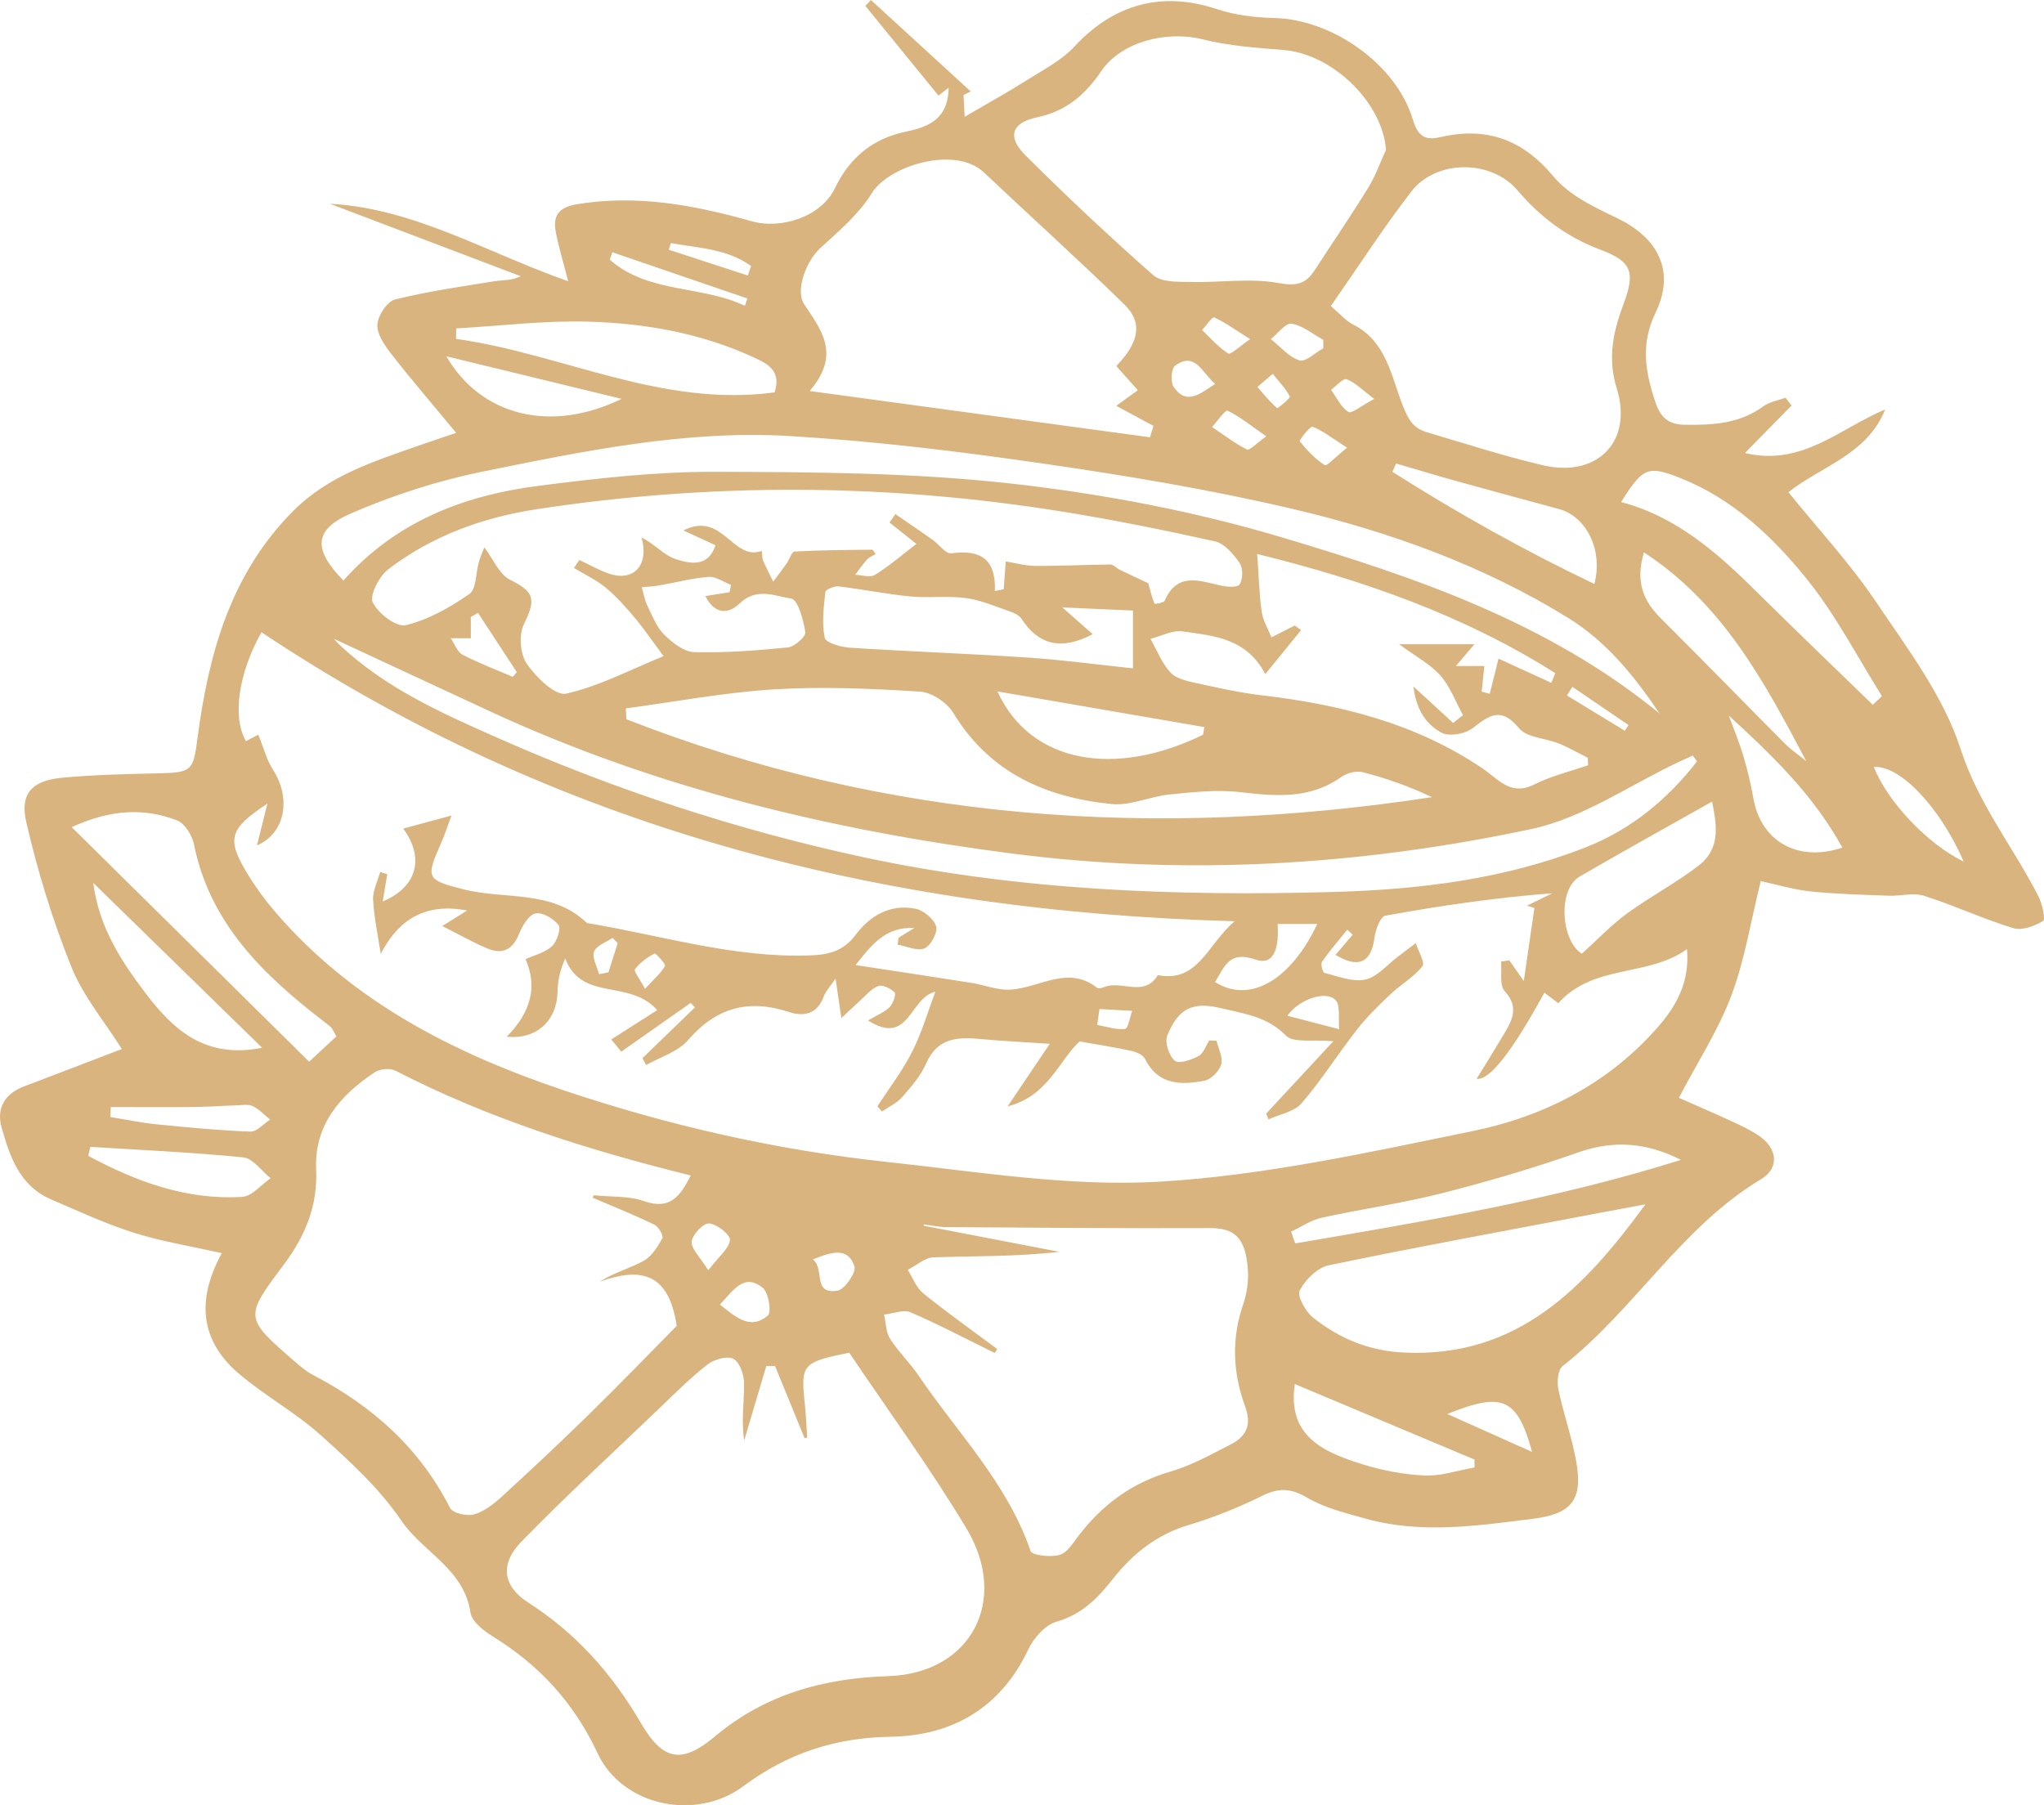 <svg width="60" height="53" viewBox="0 0 60 53" fill="none" xmlns="http://www.w3.org/2000/svg">
<path d="M6.511 36.791C5.618 36.589 4.754 36.451 3.93 36.191C3.097 35.928 2.298 35.556 1.493 35.209C0.581 34.818 0.286 33.956 0.046 33.097C-0.111 32.534 0.141 32.111 0.7 31.898C1.635 31.544 2.568 31.183 3.577 30.797C3.075 29.999 2.443 29.253 2.096 28.39C1.544 27.016 1.104 25.582 0.771 24.136C0.575 23.287 0.953 22.914 1.825 22.833C2.772 22.745 3.726 22.724 4.677 22.703C5.632 22.68 5.672 22.622 5.795 21.688C6.12 19.209 6.759 16.869 8.591 15.017C9.638 13.959 10.969 13.548 12.293 13.082C12.644 12.958 12.997 12.842 13.39 12.708C12.728 11.908 12.094 11.169 11.492 10.4C11.296 10.148 11.065 9.819 11.077 9.535C11.089 9.271 11.362 8.852 11.593 8.794C12.559 8.552 13.552 8.412 14.536 8.253C14.767 8.216 15.009 8.247 15.285 8.109C13.419 7.4 11.551 6.691 9.684 5.982C12.16 6.116 14.278 7.414 16.678 8.257C16.525 7.654 16.392 7.23 16.312 6.798C16.222 6.31 16.424 6.081 16.941 5.995C18.699 5.705 20.387 6.021 22.062 6.495C22.937 6.743 24.111 6.358 24.506 5.529C24.951 4.599 25.654 4.056 26.605 3.862C27.324 3.715 27.834 3.448 27.847 2.575C27.734 2.662 27.636 2.739 27.547 2.807C26.828 1.924 26.115 1.048 25.402 0.173C25.456 0.115 25.512 0.058 25.566 0C26.543 0.896 27.518 1.79 28.495 2.685C28.425 2.72 28.355 2.754 28.284 2.789C28.298 3.035 28.31 3.281 28.317 3.428C28.994 3.032 29.566 2.719 30.116 2.37C30.611 2.057 31.158 1.779 31.549 1.357C32.699 0.115 34.119 -0.266 35.717 0.267C36.254 0.446 36.845 0.515 37.413 0.529C39.103 0.569 40.991 1.881 41.478 3.524C41.633 4.048 41.882 4.117 42.282 4.026C43.634 3.715 44.688 4.085 45.609 5.189C46.067 5.739 46.807 6.086 47.475 6.407C48.674 6.983 49.184 7.965 48.602 9.171C48.149 10.105 48.297 10.924 48.594 11.811C48.743 12.252 48.972 12.465 49.462 12.471C50.28 12.48 51.062 12.442 51.76 11.93C51.943 11.795 52.194 11.759 52.414 11.676C52.472 11.754 52.531 11.832 52.588 11.908C52.16 12.344 51.733 12.78 51.222 13.299C52.9 13.703 54.013 12.57 55.336 12.023C54.813 13.345 53.459 13.686 52.499 14.451C53.381 15.543 54.311 16.544 55.066 17.666C55.997 19.047 57.05 20.438 57.553 21.992C58.079 23.615 59.096 24.865 59.835 26.312C59.948 26.533 60.048 26.993 59.975 27.037C59.724 27.188 59.356 27.329 59.098 27.249C58.213 26.979 57.364 26.58 56.481 26.3C56.166 26.199 55.79 26.311 55.442 26.297C54.679 26.268 53.913 26.25 53.155 26.172C52.663 26.122 52.182 25.975 51.685 25.868C51.395 27.035 51.219 28.172 50.824 29.224C50.441 30.245 49.832 31.18 49.282 32.23C49.728 32.427 50.272 32.661 50.81 32.909C51.083 33.034 51.359 33.164 51.611 33.329C52.17 33.694 52.253 34.284 51.695 34.619C49.355 36.023 47.973 38.458 45.867 40.108C45.73 40.215 45.699 40.576 45.745 40.791C45.894 41.508 46.146 42.205 46.272 42.925C46.474 44.074 46.097 44.452 44.977 44.592C43.332 44.8 41.697 45.039 40.062 44.579C39.488 44.417 38.885 44.27 38.377 43.973C37.903 43.695 37.549 43.669 37.063 43.909C36.368 44.252 35.64 44.548 34.898 44.77C33.959 45.049 33.248 45.616 32.66 46.365C32.213 46.932 31.747 47.401 31.012 47.611C30.681 47.704 30.342 48.089 30.183 48.428C29.362 50.161 27.936 50.959 26.145 50.988C24.517 51.014 23.116 51.474 21.814 52.445C20.431 53.473 18.27 53.029 17.544 51.477C16.844 49.981 15.827 48.885 14.465 48.043C14.198 47.878 13.85 47.608 13.811 47.345C13.618 46.053 12.412 45.574 11.777 44.638C11.136 43.694 10.262 42.893 9.405 42.126C8.662 41.459 7.764 40.972 7.004 40.322C5.862 39.346 5.769 38.138 6.514 36.786L6.511 36.791ZM39.709 27.444C39.655 27.393 39.602 27.344 39.548 27.294C39.298 27.605 39.035 27.908 38.806 28.237C38.761 28.302 38.827 28.552 38.877 28.564C39.275 28.66 39.708 28.839 40.08 28.758C40.429 28.683 40.718 28.322 41.032 28.087C41.208 27.955 41.383 27.823 41.558 27.689C41.632 27.922 41.838 28.261 41.755 28.365C41.501 28.686 41.122 28.901 40.819 29.187C40.472 29.514 40.127 29.851 39.835 30.225C39.278 30.937 38.794 31.709 38.206 32.392C37.989 32.644 37.564 32.712 37.234 32.863C37.211 32.806 37.189 32.751 37.167 32.695C37.79 32.024 38.411 31.353 39.138 30.57C38.529 30.512 37.967 30.628 37.745 30.402C37.195 29.84 36.525 29.765 35.851 29.601C35.036 29.404 34.597 29.577 34.262 30.408C34.184 30.602 34.318 31 34.487 31.142C34.606 31.243 34.972 31.116 35.183 31.004C35.327 30.93 35.395 30.703 35.495 30.546C35.568 30.549 35.639 30.552 35.711 30.555C35.765 30.789 35.906 31.049 35.848 31.249C35.791 31.446 35.551 31.691 35.358 31.727C34.677 31.856 34 31.868 33.611 31.087C33.552 30.968 33.353 30.884 33.205 30.852C32.739 30.749 32.268 30.677 31.692 30.575C31.098 31.11 30.77 32.184 29.578 32.481C30.062 31.762 30.451 31.185 30.816 30.644C30.06 30.593 29.433 30.566 28.808 30.506C28.132 30.444 27.526 30.448 27.187 31.221C27.029 31.585 26.75 31.904 26.484 32.207C26.327 32.386 26.091 32.493 25.889 32.633C25.843 32.583 25.8 32.533 25.755 32.481C26.1 31.947 26.493 31.438 26.778 30.873C27.06 30.317 27.235 29.702 27.457 29.114C26.689 29.299 26.695 30.728 25.48 29.959C25.745 29.802 25.963 29.718 26.115 29.566C26.216 29.465 26.311 29.184 26.261 29.135C26.145 29.019 25.907 28.901 25.779 28.95C25.569 29.03 25.405 29.238 25.227 29.397C25.076 29.53 24.933 29.67 24.698 29.89C24.631 29.441 24.589 29.157 24.527 28.73C24.361 28.975 24.239 29.096 24.186 29.241C23.997 29.765 23.614 29.86 23.155 29.71C21.984 29.325 21.029 29.571 20.199 30.535C19.902 30.881 19.385 31.03 18.967 31.269C18.931 31.201 18.895 31.134 18.858 31.067C19.373 30.57 19.885 30.072 20.399 29.575C20.357 29.531 20.315 29.488 20.274 29.444C19.596 29.921 18.916 30.398 18.237 30.875L17.943 30.517C18.397 30.228 18.849 29.939 19.293 29.655C18.462 28.726 17.085 29.423 16.591 28.14C16.427 28.503 16.375 28.811 16.366 29.123C16.344 29.982 15.732 30.529 14.872 30.436C15.594 29.715 15.779 28.956 15.427 28.16C15.691 28.04 15.998 27.968 16.202 27.781C16.347 27.647 16.475 27.263 16.395 27.158C16.25 26.967 15.917 26.773 15.715 26.818C15.518 26.863 15.331 27.182 15.234 27.421C15.04 27.907 14.723 28.029 14.281 27.836C13.858 27.651 13.45 27.424 12.982 27.187C13.209 27.046 13.395 26.93 13.713 26.731C12.315 26.461 11.601 27.184 11.177 28.004C11.103 27.514 10.984 26.97 10.952 26.421C10.937 26.152 11.086 25.872 11.16 25.599C11.23 25.62 11.297 25.643 11.367 25.665C11.325 25.921 11.283 26.178 11.234 26.465C12.247 26.044 12.469 25.186 11.836 24.326C12.268 24.208 12.701 24.092 13.253 23.942C13.132 24.266 13.053 24.518 12.945 24.758C12.487 25.788 12.523 25.834 13.604 26.109C14.815 26.418 16.188 26.109 17.221 27.09C17.238 27.106 17.268 27.104 17.294 27.109C19.443 27.471 21.548 28.127 23.769 28.05C24.352 28.03 24.77 27.907 25.111 27.453C25.554 26.863 26.14 26.539 26.87 26.678C27.108 26.724 27.41 26.974 27.479 27.197C27.534 27.37 27.323 27.764 27.14 27.842C26.927 27.931 26.617 27.781 26.35 27.734L26.377 27.529C26.531 27.434 26.685 27.341 26.838 27.246C25.972 27.196 25.56 27.778 25.114 28.333C26.294 28.513 27.398 28.677 28.5 28.853C28.838 28.906 29.168 29.034 29.504 29.053C30.404 29.1 31.288 28.279 32.207 29.002C32.248 29.034 32.357 29.002 32.423 28.976C32.926 28.773 33.584 29.293 33.986 28.629C35.171 28.851 35.416 27.766 36.239 27.046C25.822 26.76 16.268 24.294 7.675 18.561C7.002 19.761 6.809 21.054 7.221 21.76C7.397 21.665 7.575 21.57 7.581 21.567C7.739 21.954 7.828 22.313 8.017 22.605C8.546 23.429 8.386 24.459 7.543 24.819C7.649 24.398 7.738 24.038 7.85 23.592C6.719 24.341 6.642 24.63 7.272 25.665C7.507 26.051 7.779 26.423 8.073 26.766C10.357 29.427 13.348 30.934 16.573 32.018C19.651 33.052 22.812 33.767 26.036 34.113C28.699 34.399 31.392 34.848 34.041 34.692C37.121 34.51 40.184 33.83 43.224 33.208C45.312 32.78 47.203 31.823 48.66 30.159C49.212 29.53 49.604 28.831 49.52 27.865C48.374 28.694 46.782 28.292 45.742 29.453C45.626 29.364 45.482 29.256 45.334 29.143C44.383 30.883 43.72 31.726 43.346 31.672C43.62 31.224 43.899 30.778 44.168 30.326C44.407 29.922 44.584 29.549 44.168 29.097C44.009 28.924 44.091 28.526 44.062 28.23L44.305 28.194C44.415 28.351 44.525 28.509 44.73 28.802C44.849 27.981 44.946 27.318 45.041 26.656L44.823 26.589C45.071 26.468 45.318 26.348 45.567 26.225C43.901 26.352 42.277 26.591 40.662 26.884C40.52 26.91 40.377 27.295 40.347 27.527C40.257 28.25 39.883 28.449 39.204 28.033C39.378 27.83 39.544 27.634 39.709 27.439V27.444ZM22.751 40.105C22.665 40.105 22.581 40.104 22.495 40.102C22.278 40.831 22.062 41.56 21.845 42.289C21.755 41.715 21.845 41.166 21.842 40.617C21.841 40.364 21.714 39.989 21.53 39.894C21.346 39.8 20.963 39.907 20.769 40.059C20.255 40.461 19.79 40.929 19.317 41.382C17.971 42.67 16.599 43.932 15.299 45.268C14.676 45.908 14.752 46.565 15.499 47.044C16.914 47.95 17.969 49.141 18.818 50.594C19.465 51.7 20.018 51.792 20.987 50.978C22.478 49.727 24.206 49.269 26.068 49.209C28.52 49.131 29.632 46.969 28.367 44.867C27.292 43.082 26.061 41.395 24.928 39.713C23.534 40 23.501 40.047 23.629 41.259C23.662 41.574 23.672 41.89 23.694 42.205C23.668 42.21 23.642 42.216 23.617 42.221C23.329 41.514 23.039 40.808 22.751 40.104V40.105ZM17.399 35.163C17.408 35.138 17.417 35.114 17.426 35.091C17.922 35.142 18.45 35.103 18.908 35.264C19.656 35.525 19.962 35.138 20.276 34.51C17.262 33.763 14.349 32.846 11.61 31.435C11.45 31.353 11.15 31.38 10.996 31.483C9.987 32.154 9.223 33.025 9.28 34.33C9.329 35.418 8.95 36.303 8.321 37.141C7.167 38.679 7.176 38.689 8.652 39.972C8.822 40.121 9.001 40.269 9.199 40.373C10.916 41.27 12.309 42.496 13.208 44.267C13.286 44.423 13.702 44.519 13.912 44.461C14.21 44.378 14.491 44.157 14.729 43.94C15.603 43.139 16.47 42.328 17.318 41.496C18.227 40.605 19.11 39.69 19.864 38.925C19.624 37.309 18.751 37.22 17.603 37.628C18.046 37.348 18.5 37.235 18.896 37.015C19.131 36.885 19.305 36.604 19.442 36.356C19.483 36.285 19.335 36.016 19.216 35.958C18.62 35.67 18.007 35.423 17.398 35.163H17.399ZM29.272 39.609C29.248 39.647 29.224 39.684 29.2 39.722C28.379 39.318 27.568 38.889 26.73 38.528C26.517 38.437 26.214 38.566 25.952 38.595C26.006 38.834 26.003 39.109 26.127 39.303C26.37 39.685 26.706 40.005 26.961 40.38C28.102 42.065 29.567 43.536 30.25 45.532C30.296 45.665 30.843 45.726 31.108 45.648C31.336 45.581 31.508 45.282 31.678 45.063C32.379 44.16 33.242 43.526 34.353 43.205C34.969 43.026 35.551 42.702 36.129 42.405C36.584 42.173 36.753 41.835 36.546 41.278C36.188 40.306 36.144 39.306 36.491 38.299C36.604 37.972 36.655 37.597 36.629 37.252C36.558 36.326 36.231 36.052 35.518 36.055C32.941 36.066 30.365 36.043 27.788 36.026C27.562 36.026 27.338 35.974 27.111 35.947C27.117 35.961 27.122 35.974 27.128 35.988C28.452 36.243 29.775 36.497 31.099 36.752C29.837 36.896 28.621 36.873 27.405 36.913C27.149 36.92 26.899 37.153 26.645 37.281C26.795 37.513 26.897 37.805 27.099 37.969C27.805 38.539 28.547 39.065 29.275 39.607L29.272 39.609ZM40.685 4.397C40.581 3.009 39.117 1.58 37.665 1.466C36.872 1.403 36.065 1.346 35.298 1.154C34.27 0.894 32.925 1.212 32.331 2.083C31.85 2.788 31.298 3.263 30.44 3.445C29.68 3.607 29.56 4.022 30.106 4.565C31.321 5.775 32.571 6.951 33.858 8.082C34.098 8.292 34.576 8.27 34.945 8.279C35.809 8.3 36.694 8.158 37.531 8.309C38.057 8.406 38.328 8.338 38.592 7.932C39.115 7.125 39.658 6.332 40.162 5.514C40.376 5.166 40.513 4.77 40.686 4.395L40.685 4.397ZM32.767 10.747C33.434 10.061 33.552 9.475 33.014 8.948C31.662 7.626 30.256 6.362 28.883 5.063C28.042 4.267 26.098 4.855 25.593 5.67C25.212 6.286 24.625 6.786 24.081 7.282C23.66 7.666 23.342 8.528 23.603 8.927C24.093 9.674 24.704 10.388 23.767 11.479C27.268 11.956 30.513 12.398 33.757 12.838L33.858 12.503C33.502 12.31 33.147 12.119 32.767 11.915C32.975 11.763 33.174 11.621 33.401 11.456C33.135 11.158 32.972 10.976 32.765 10.745L32.767 10.747ZM33.706 17.12C33.771 17.355 33.816 17.545 33.888 17.724C33.893 17.736 34.16 17.701 34.188 17.636C34.546 16.814 35.165 17.034 35.788 17.181C35.986 17.228 36.311 17.262 36.385 17.158C36.487 17.016 36.491 16.68 36.39 16.532C36.209 16.27 35.945 15.957 35.667 15.894C34.178 15.561 32.678 15.261 31.172 15.018C26.035 14.192 20.889 14.164 15.747 14.951C14.171 15.193 12.679 15.731 11.396 16.715C11.132 16.918 10.842 17.479 10.942 17.685C11.1 18.009 11.638 18.421 11.911 18.355C12.572 18.194 13.211 17.835 13.779 17.438C13.987 17.293 13.965 16.816 14.058 16.493C14.103 16.336 14.173 16.185 14.218 16.068C14.476 16.409 14.651 16.858 14.969 17.019C15.686 17.378 15.744 17.583 15.377 18.329C15.226 18.636 15.267 19.204 15.462 19.486C15.735 19.881 16.3 20.436 16.618 20.364C17.587 20.147 18.5 19.663 19.477 19.264C19.16 18.836 18.92 18.48 18.646 18.153C18.379 17.835 18.102 17.519 17.784 17.256C17.503 17.024 17.162 16.866 16.849 16.675C16.901 16.597 16.954 16.519 17.007 16.441C17.295 16.576 17.574 16.738 17.874 16.84C18.607 17.088 19.058 16.591 18.834 15.783C19.204 15.957 19.487 16.305 19.843 16.418C20.241 16.544 20.79 16.671 21.002 16.007C20.71 15.873 20.454 15.755 20.06 15.573C21.212 14.986 21.501 16.484 22.362 16.174C22.379 16.311 22.371 16.394 22.4 16.461C22.492 16.669 22.598 16.871 22.697 17.076C22.83 16.898 22.965 16.723 23.092 16.541C23.175 16.424 23.24 16.197 23.321 16.192C24.081 16.151 24.842 16.146 25.604 16.139C25.629 16.139 25.657 16.207 25.702 16.269C25.614 16.322 25.515 16.357 25.451 16.426C25.325 16.567 25.218 16.724 25.102 16.875C25.299 16.881 25.543 16.965 25.684 16.878C26.1 16.62 26.474 16.295 26.9 15.968C26.606 15.734 26.359 15.537 26.11 15.339L26.284 15.093C26.647 15.342 27.012 15.59 27.371 15.844C27.561 15.978 27.76 16.266 27.924 16.244C28.738 16.14 29.239 16.366 29.204 17.351C29.29 17.334 29.377 17.317 29.463 17.3C29.483 17.02 29.504 16.739 29.522 16.483C29.81 16.528 30.103 16.613 30.397 16.614C31.131 16.619 31.865 16.579 32.599 16.573C32.684 16.573 32.767 16.675 32.856 16.72C33.145 16.86 33.438 16.996 33.706 17.123V17.12ZM39.067 8.988C39.34 9.219 39.51 9.423 39.727 9.532C40.695 10.016 40.842 11.059 41.175 11.902C41.348 12.344 41.501 12.576 41.889 12.691C43.019 13.026 44.142 13.389 45.286 13.658C46.886 14.036 47.941 12.96 47.459 11.407C47.177 10.501 47.361 9.718 47.667 8.898C48.012 7.973 47.884 7.67 46.969 7.327C46.002 6.963 45.215 6.378 44.544 5.587C43.771 4.677 42.156 4.678 41.425 5.627C40.609 6.686 39.881 7.816 39.066 8.985L39.067 8.988ZM48.713 20.945C47.98 19.851 47.151 18.833 46.042 18.147C43.539 16.6 40.792 15.611 37.956 14.944C35.544 14.377 33.091 13.967 30.638 13.613C28.162 13.253 25.67 12.949 23.175 12.801C20.128 12.621 17.134 13.243 14.164 13.846C12.849 14.114 11.545 14.536 10.312 15.069C9.199 15.55 9.188 16.13 10.081 17.044C11.599 15.327 13.591 14.551 15.772 14.268C17.508 14.043 19.261 13.846 21.007 13.851C23.908 13.86 26.825 13.875 29.702 14.199C32.376 14.5 35.063 15.009 37.641 15.78C41.55 16.946 45.44 18.266 48.712 20.945H48.713ZM18.372 20.799C18.376 20.904 18.382 21.011 18.387 21.116C26.047 24.116 33.949 24.637 42.034 23.403C41.374 23.089 40.698 22.849 40.006 22.671C39.815 22.622 39.536 22.694 39.369 22.813C38.446 23.468 37.448 23.377 36.406 23.256C35.725 23.177 35.018 23.256 34.329 23.325C33.759 23.381 33.184 23.661 32.634 23.606C30.715 23.413 29.059 22.701 27.983 20.93C27.797 20.626 27.351 20.326 27.009 20.305C25.587 20.216 24.155 20.152 22.735 20.238C21.275 20.326 19.826 20.603 18.373 20.797L18.372 20.799ZM49.812 22.353L49.692 22.183C49.563 22.24 49.434 22.295 49.306 22.356C47.861 23.034 46.48 24.012 44.964 24.337C39.916 25.411 34.802 25.721 29.653 25.052C24.383 24.367 19.261 23.14 14.408 20.895C12.855 20.177 11.304 19.451 9.803 18.754C9.816 18.767 9.874 18.841 9.942 18.905C11.299 20.201 12.971 20.939 14.651 21.682C18.085 23.198 21.643 24.366 25.29 25.154C29.855 26.141 34.522 26.319 39.177 26.186C41.675 26.114 44.178 25.81 46.548 24.876C47.881 24.352 48.944 23.471 49.815 22.354L49.812 22.353ZM38.003 18.364C38.066 18.408 38.129 18.454 38.193 18.498C37.862 18.905 37.532 19.311 37.142 19.791C36.584 18.726 35.619 18.668 34.716 18.537C34.417 18.494 34.087 18.676 33.771 18.755C33.961 19.09 34.104 19.469 34.357 19.744C34.526 19.927 34.846 19.995 35.111 20.053C35.746 20.193 36.385 20.335 37.03 20.412C39.336 20.682 41.549 21.23 43.512 22.555C43.978 22.868 44.338 23.383 45.036 23.031C45.532 22.781 46.087 22.651 46.616 22.466C46.613 22.392 46.61 22.321 46.608 22.247C46.327 22.107 46.051 21.946 45.76 21.828C45.366 21.67 44.82 21.66 44.588 21.378C44.06 20.736 43.717 21.002 43.227 21.379C43.004 21.55 42.536 21.633 42.31 21.509C41.889 21.28 41.573 20.866 41.489 20.152C41.986 20.609 42.321 20.918 42.655 21.225C42.752 21.148 42.848 21.072 42.945 20.996C42.729 20.604 42.571 20.163 42.285 19.836C41.99 19.501 41.57 19.281 41.072 18.914H43.28C43.1 19.125 42.969 19.279 42.737 19.554H43.572C43.542 19.84 43.518 20.073 43.494 20.305C43.572 20.326 43.652 20.348 43.73 20.369C43.816 20.027 43.901 19.684 43.988 19.336C44.52 19.58 45.029 19.813 45.538 20.047C45.577 19.952 45.616 19.857 45.654 19.762C42.971 18.066 40.034 17.036 36.904 16.264C36.955 16.965 36.965 17.473 37.038 17.97C37.075 18.225 37.225 18.465 37.323 18.711C37.55 18.596 37.778 18.48 38.004 18.365L38.003 18.364ZM48.3 35.357C47.673 35.475 47.136 35.574 46.602 35.675C44.067 36.158 41.528 36.621 39.001 37.148C38.671 37.217 38.318 37.57 38.152 37.885C38.069 38.041 38.318 38.501 38.533 38.673C39.313 39.297 40.183 39.662 41.22 39.709C44.529 39.862 46.491 37.84 48.3 35.357ZM9.874 30.427C9.769 30.245 9.752 30.193 9.718 30.161C9.644 30.092 9.562 30.034 9.482 29.971C7.726 28.613 6.161 27.116 5.692 24.781C5.639 24.518 5.419 24.17 5.195 24.084C4.24 23.722 3.275 23.751 2.104 24.283C4.481 26.632 6.744 28.868 9.074 31.169C9.433 30.836 9.668 30.618 9.874 30.427ZM33.257 17.925C32.577 17.895 31.966 17.867 31.184 17.832C31.562 18.165 31.814 18.387 32.076 18.619C31.155 19.099 30.498 18.943 29.992 18.176C29.922 18.067 29.769 17.994 29.641 17.95C29.216 17.803 28.791 17.618 28.351 17.558C27.816 17.487 27.261 17.563 26.721 17.511C26.015 17.442 25.317 17.299 24.613 17.216C24.487 17.201 24.235 17.309 24.227 17.381C24.18 17.828 24.12 18.294 24.209 18.723C24.239 18.87 24.684 18.998 24.946 19.015C26.695 19.128 28.449 19.189 30.198 19.307C31.233 19.377 32.263 19.518 33.257 19.622V17.925ZM22.736 11.522C22.941 10.894 22.548 10.689 22.15 10.504C20.601 9.783 18.947 9.491 17.269 9.443C15.979 9.407 14.684 9.569 13.392 9.642C13.392 9.744 13.389 9.847 13.387 9.949C16.499 10.383 19.41 11.968 22.735 11.52L22.736 11.522ZM54.976 20.69L55.243 20.436C54.518 19.285 53.889 18.055 53.042 17.005C52.032 15.751 50.843 14.63 49.306 14.027C48.362 13.657 48.22 13.733 47.587 14.739C49.208 15.168 50.405 16.224 51.552 17.361C52.683 18.482 53.833 19.582 54.974 20.692L54.976 20.69ZM37.9 36.159C37.939 36.274 37.98 36.39 38.019 36.505C41.822 35.854 45.629 35.222 49.342 34.052C48.365 33.554 47.395 33.459 46.34 33.829C45.021 34.292 43.676 34.689 42.321 35.033C41.16 35.328 39.969 35.493 38.797 35.751C38.484 35.82 38.199 36.02 37.9 36.159ZM46.435 27.998C46.9 27.579 47.296 27.158 47.754 26.823C48.436 26.325 49.191 25.929 49.859 25.415C50.539 24.893 50.378 24.164 50.258 23.533C48.929 24.285 47.641 24.994 46.372 25.733C45.702 26.123 45.838 27.651 46.435 27.997V27.998ZM21.416 17.384C21.43 17.314 21.444 17.244 21.459 17.173C21.241 17.089 21.017 16.921 20.806 16.936C20.319 16.973 19.84 17.102 19.356 17.186C19.186 17.215 19.012 17.224 18.839 17.242C18.892 17.425 18.922 17.62 19.005 17.788C19.148 18.081 19.273 18.41 19.496 18.631C19.736 18.868 20.075 19.137 20.377 19.145C21.295 19.169 22.219 19.099 23.136 19.006C23.327 18.986 23.659 18.686 23.639 18.559C23.585 18.202 23.422 17.604 23.229 17.575C22.751 17.5 22.206 17.236 21.712 17.716C21.373 18.046 20.968 18.034 20.707 17.499C20.974 17.456 21.195 17.421 21.416 17.386V17.384ZM48.256 16.217C47.992 17.111 48.256 17.659 48.761 18.162C49.98 19.373 51.175 20.607 52.387 21.824C52.58 22.017 52.809 22.172 53.021 22.345C51.795 20.027 50.58 17.731 48.256 16.217ZM29.279 20.299C30.244 22.417 32.738 22.836 35.315 21.57L35.352 21.346C33.328 20.997 31.304 20.647 29.279 20.299ZM7.694 30.761C6.004 29.111 4.37 27.515 2.737 25.92C2.903 27.201 3.536 28.185 4.249 29.128C5.072 30.216 6.004 31.098 7.694 30.761ZM46.801 17.144C47.067 16.148 46.56 15.159 45.761 14.944C44.749 14.672 43.738 14.396 42.729 14.117C42.144 13.955 41.564 13.779 40.982 13.608C40.946 13.689 40.91 13.77 40.872 13.851C42.776 15.06 44.74 16.16 46.801 17.144ZM38.009 40.634C37.78 42.162 38.846 42.63 39.981 42.985C40.575 43.17 41.205 43.292 41.825 43.318C42.307 43.339 42.797 43.168 43.284 43.082C43.284 43.005 43.283 42.928 43.281 42.85C41.511 42.106 39.743 41.362 38.01 40.634H38.009ZM2.653 33.668C2.632 33.757 2.612 33.846 2.591 33.934C3.999 34.691 5.475 35.238 7.112 35.138C7.399 35.12 7.666 34.782 7.943 34.591C7.678 34.379 7.427 34.009 7.144 33.98C5.651 33.829 4.151 33.764 2.653 33.67V33.668ZM50.747 21.009C50.892 21.404 51.056 21.792 51.175 22.194C51.297 22.606 51.397 23.028 51.472 23.452C51.695 24.694 52.766 25.324 54.08 24.885C53.239 23.349 52.02 22.172 50.747 21.008V21.009ZM18.246 11.71C16.505 11.286 14.839 10.881 13.102 10.46C14.129 12.225 16.182 12.718 18.246 11.71ZM35.666 28.83C36.679 29.475 37.89 28.781 38.666 27.127H37.504C37.541 27.702 37.46 28.377 36.858 28.172C36.085 27.908 35.96 28.353 35.666 28.83ZM3.251 32.504C3.248 32.6 3.244 32.698 3.241 32.794C3.691 32.867 4.139 32.962 4.593 33.008C5.51 33.1 6.429 33.188 7.349 33.222C7.539 33.23 7.736 32.994 7.929 32.87C7.759 32.734 7.607 32.56 7.415 32.473C7.272 32.407 7.079 32.449 6.909 32.453C6.496 32.465 6.083 32.496 5.668 32.501C4.863 32.508 4.058 32.502 3.253 32.502L3.251 32.504ZM57.643 25.295C56.934 23.67 55.754 22.454 55.005 22.519C55.394 23.514 56.571 24.778 57.643 25.295ZM42.486 41.513C43.393 41.918 44.107 42.239 44.973 42.626C44.538 41.042 44.107 40.856 42.486 41.513ZM13.821 18.737H13.232C13.345 18.903 13.422 19.14 13.579 19.221C14.054 19.47 14.56 19.658 15.053 19.871C15.092 19.825 15.132 19.778 15.169 19.732C14.791 19.152 14.411 18.573 14.032 17.994C13.962 18.034 13.892 18.073 13.821 18.113V18.735V18.737ZM21.866 8.979C21.89 8.907 21.915 8.835 21.939 8.763C20.616 8.311 19.296 7.858 17.974 7.406C17.949 7.479 17.925 7.551 17.9 7.625C19.038 8.623 20.597 8.37 21.866 8.979ZM21.131 38.299C21.611 38.684 22.035 39.055 22.542 38.62C22.652 38.525 22.561 37.949 22.392 37.811C21.839 37.361 21.535 37.88 21.131 38.299ZM38.844 10.226C38.844 10.143 38.844 10.059 38.843 9.977C38.535 9.807 38.239 9.555 37.914 9.503C37.737 9.475 37.51 9.793 37.305 9.955C37.582 10.175 37.831 10.482 38.146 10.58C38.325 10.637 38.609 10.354 38.846 10.224L38.844 10.226ZM20.791 37.292C21.102 36.888 21.397 36.662 21.426 36.405C21.443 36.254 21.045 35.935 20.815 35.918C20.648 35.906 20.324 36.246 20.304 36.453C20.285 36.665 20.55 36.904 20.791 37.292ZM37.17 12.809C36.708 12.488 36.389 12.228 36.031 12.055C35.969 12.026 35.734 12.367 35.58 12.537C35.918 12.763 36.245 13.015 36.605 13.197C36.679 13.235 36.88 13.015 37.172 12.809H37.17ZM23.862 36.974C24.224 37.266 23.834 38.012 24.588 37.891C24.797 37.857 25.139 37.351 25.082 37.179C24.892 36.604 24.425 36.749 23.862 36.974ZM39.311 30.216C39.28 29.88 39.351 29.522 39.207 29.364C38.936 29.068 38.137 29.328 37.79 29.82C38.259 29.942 38.695 30.055 39.311 30.216ZM39.542 13.143C39.099 12.859 38.832 12.647 38.529 12.527C38.463 12.501 38.131 12.926 38.152 12.954C38.365 13.22 38.607 13.473 38.888 13.657C38.945 13.694 39.2 13.418 39.542 13.143ZM35.669 11.27C35.271 10.926 35.085 10.314 34.494 10.735C34.383 10.814 34.356 11.216 34.451 11.357C34.812 11.895 35.2 11.589 35.669 11.27ZM21.952 8.089C21.984 7.996 22.015 7.903 22.047 7.81C21.346 7.302 20.502 7.282 19.694 7.137C19.673 7.201 19.653 7.267 19.632 7.331C20.405 7.583 21.179 7.837 21.952 8.089ZM36.7 9.958C36.252 9.676 35.961 9.465 35.64 9.318C35.587 9.294 35.408 9.558 35.286 9.689C35.536 9.926 35.767 10.198 36.052 10.377C36.124 10.423 36.376 10.174 36.699 9.957L36.7 9.958ZM40.338 11.711C39.976 11.439 39.776 11.224 39.529 11.135C39.426 11.098 39.227 11.332 39.072 11.444C39.236 11.67 39.363 11.959 39.581 12.092C39.682 12.153 39.964 11.908 40.337 11.713L40.338 11.711ZM37.361 10.976C37.152 11.153 37.03 11.257 36.91 11.36C37.097 11.574 37.275 11.798 37.487 11.982C37.507 11.999 37.884 11.684 37.862 11.643C37.751 11.419 37.567 11.233 37.361 10.976ZM32.274 29.624C32.251 29.78 32.23 29.936 32.207 30.09C32.48 30.139 32.759 30.237 33.024 30.208C33.113 30.199 33.166 29.864 33.236 29.678C32.914 29.66 32.593 29.641 32.272 29.623L32.274 29.624ZM18.934 29.03C19.205 28.735 19.403 28.57 19.52 28.359C19.549 28.307 19.247 27.975 19.211 27.995C18.996 28.108 18.785 28.264 18.638 28.457C18.598 28.512 18.779 28.739 18.934 29.03ZM17.586 28.599L17.86 28.547C17.951 28.261 18.041 27.974 18.132 27.688C18.082 27.636 18.032 27.586 17.981 27.534C17.791 27.665 17.506 27.761 17.438 27.94C17.372 28.114 17.527 28.376 17.586 28.6V28.599ZM47.696 21.454C47.732 21.398 47.766 21.343 47.803 21.286C47.254 20.912 46.705 20.539 46.156 20.164C46.103 20.248 46.049 20.332 45.996 20.418C46.563 20.763 47.129 21.109 47.696 21.454Z" fill="#DAB47E"/>
</svg>
